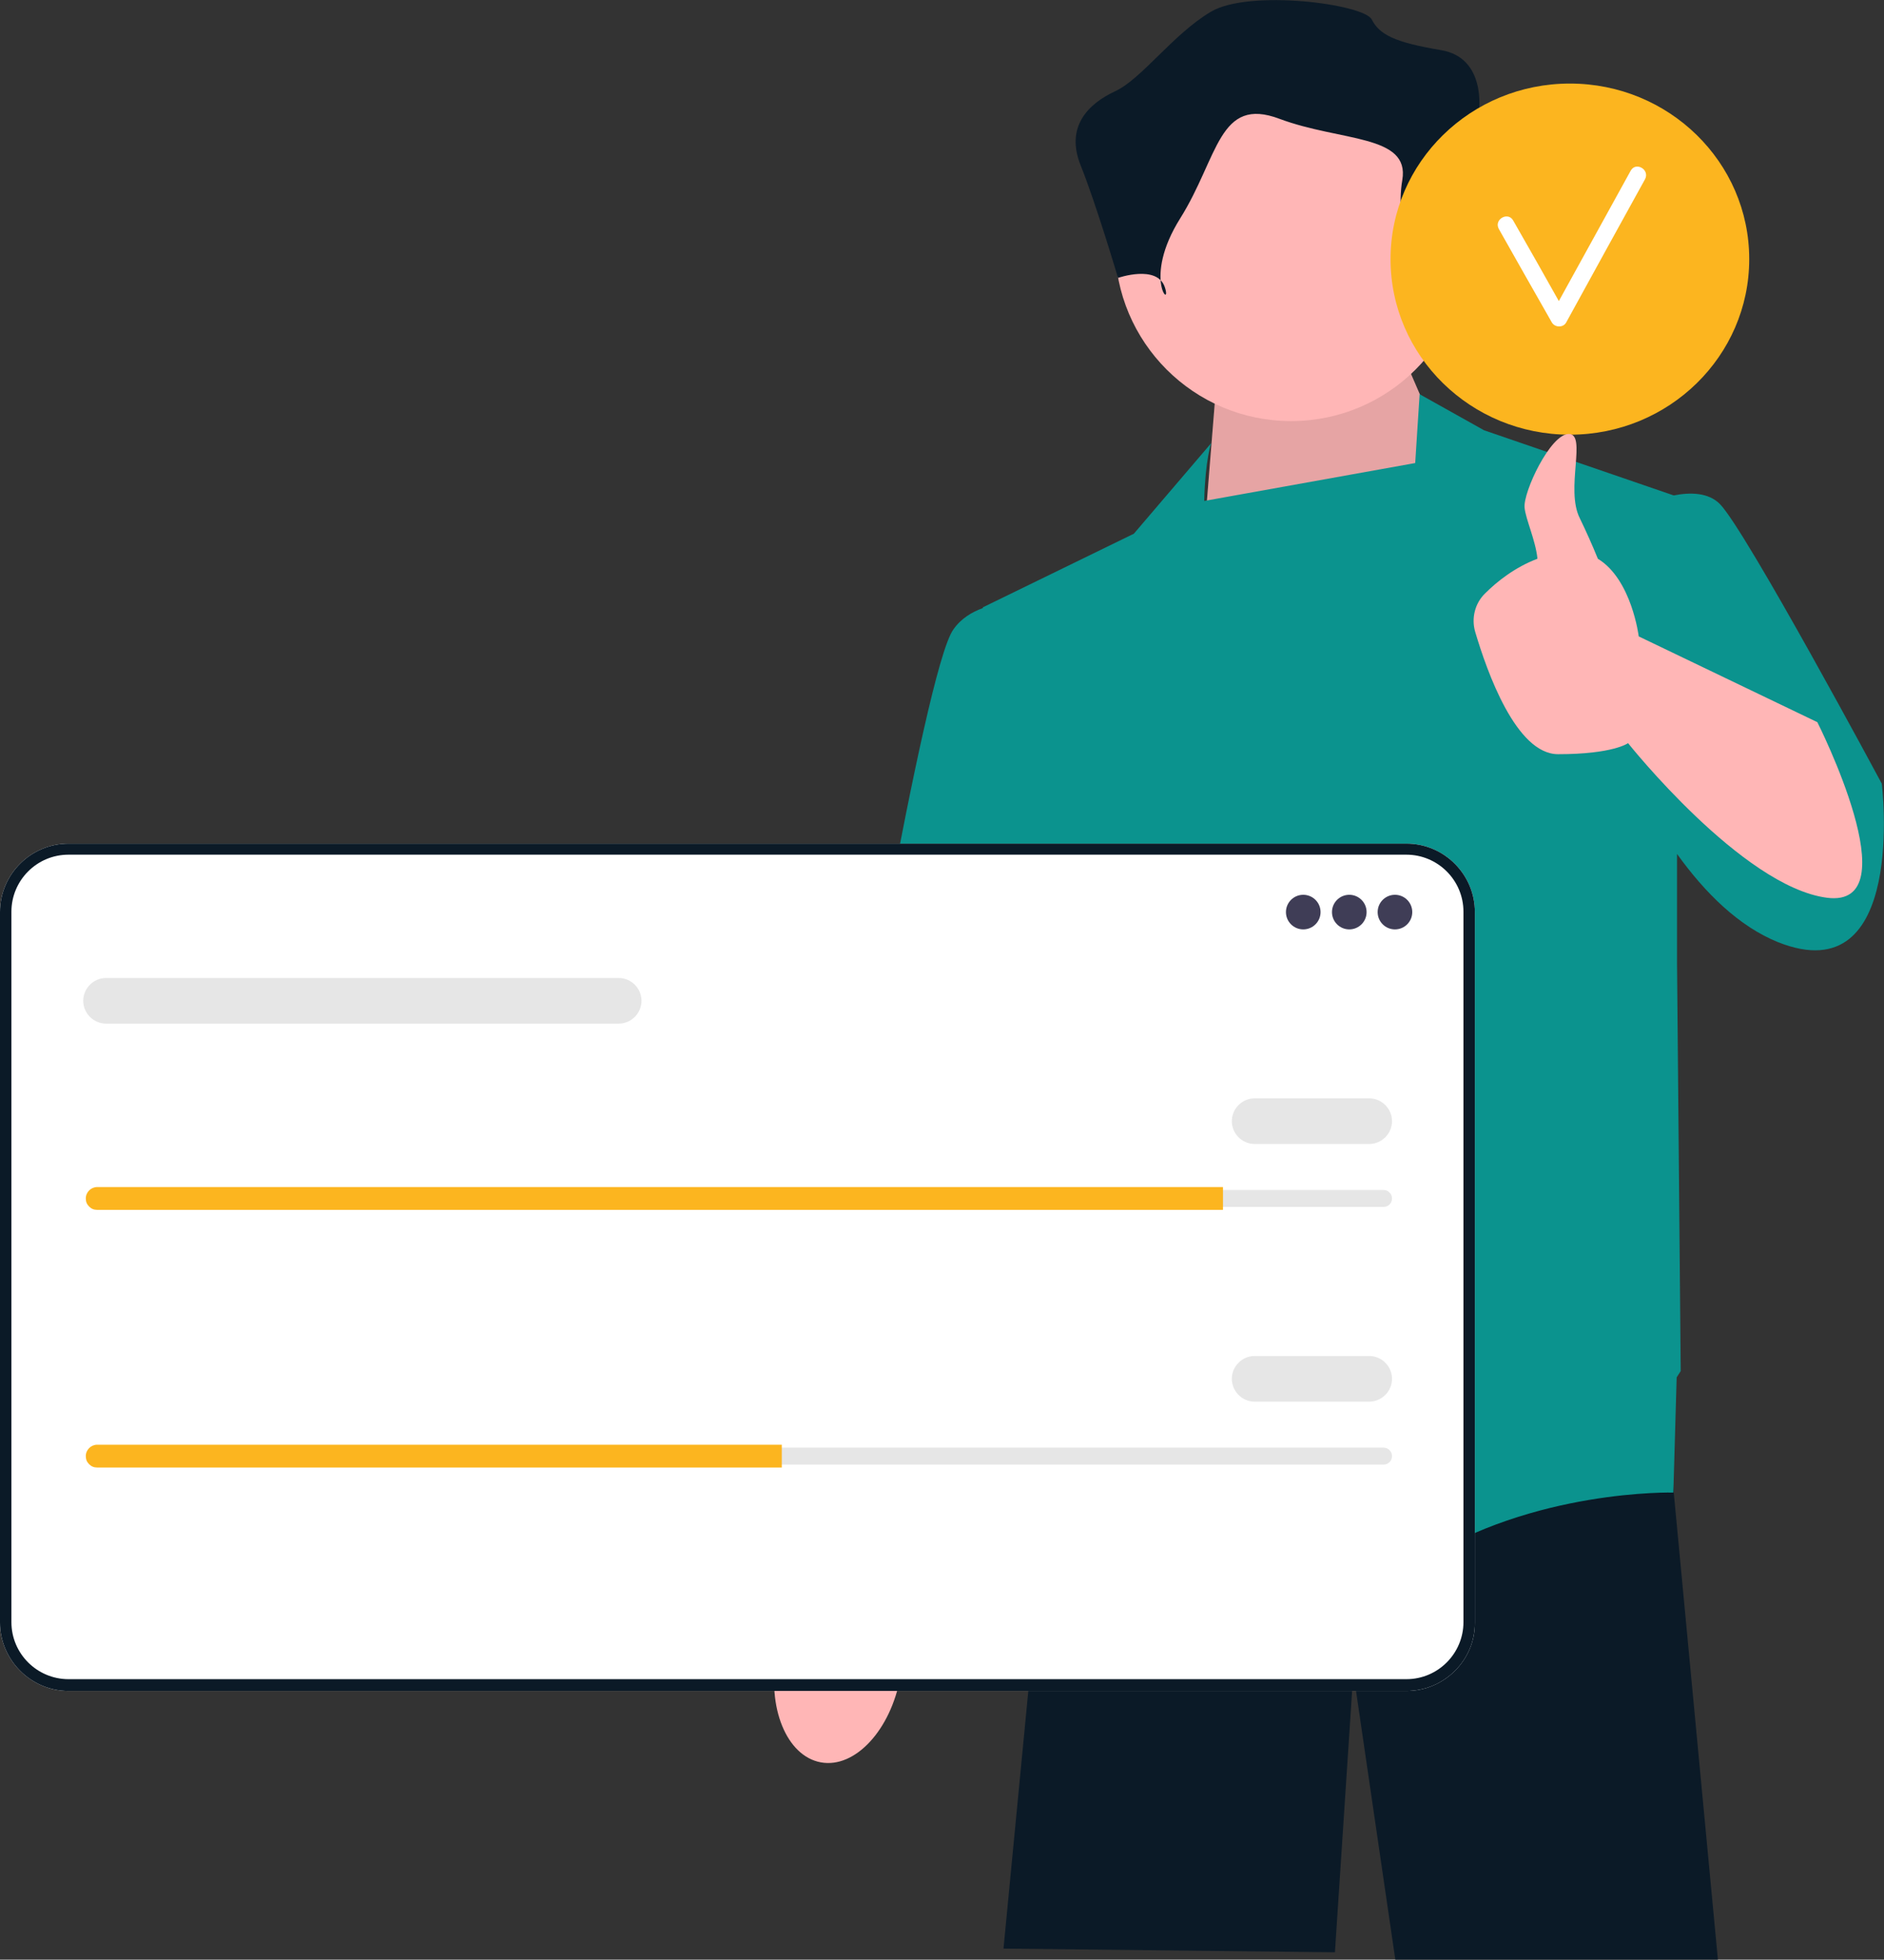 <svg width="427" height="444" viewBox="0 0 427 444" fill="none" xmlns="http://www.w3.org/2000/svg">
<rect x="0" y="0" width="427" height="444" fill="#333333" stroke="none"/>
<g clip-path="url(#clip0_1329_25069)">
<path d="M379.341 337.92V338.087L389.357 444H316.243L306.728 378.951L302.555 442.332L227.438 441.498L235.45 358.352L242.211 319.74L243.212 313.902H377.338L377.505 316.071L379.341 337.92Z" fill="#0B1A27"/>
<path d="M186.042 399.3C193.804 400.717 201.9 391.961 204.07 379.868C205.071 374.531 204.738 369.444 203.402 365.274L204.571 358.269L224.518 263.948C224.518 263.948 261.242 190.56 261.242 177.883C261.242 165.124 250.643 158.869 250.643 158.869L236.287 159.036L191.216 268.952L183.12 350.179L181.785 361.354C179.114 364.774 177.028 369.444 176.026 374.781C173.773 386.874 178.28 397.882 186.042 399.3Z" fill="#FFB6B6"/>
<path d="M332.184 113.335L318.83 82.478L275.429 89.984L272.508 126.345L332.184 113.335Z" fill="#FFB6B6"/>
<path opacity="0.1" d="M332.184 113.335L318.83 82.478L275.429 89.984L272.508 126.345L332.184 113.335Z" fill="black"/>
<path d="M426.498 177.55C426.498 177.55 395.616 120.007 389.774 114.169C387.186 111.584 383.097 111.5 379.341 112.251L336.357 97.49L321.751 89.317L320.749 104.912L272.925 113.502C273.175 103.995 274.511 100.409 274.511 100.409L256.983 120.924L222.763 137.603V137.77C220.259 138.687 217.839 140.105 216.086 142.607C209.409 151.78 191.047 263.531 191.047 263.531L230.275 271.871L235.616 238.429L239.456 268.535L242.377 324.827C242.377 324.827 295.794 370.695 321.667 354.016C347.541 337.336 379.257 338.17 379.257 338.17L380.009 312.067C380.593 311.15 380.927 310.65 380.927 310.65L380.092 218.08V193.478C386.435 202.318 394.114 209.907 403.045 213.493C432.34 225.085 426.498 177.55 426.498 177.55Z" fill="#0B938E"/>
<path d="M292.622 95.405C314.656 95.405 332.518 77.557 332.518 55.541C332.518 33.526 314.656 15.678 292.622 15.678C270.588 15.678 252.727 33.526 252.727 55.541C252.727 77.557 270.588 95.405 292.622 95.405Z" fill="#FFB6B6"/>
<path d="M321.25 66.8C321.25 66.8 324.756 54.624 332.518 55.542C340.364 56.376 342.033 49.454 340.364 46.035C338.694 42.615 335.189 25.186 335.189 25.186C335.189 25.186 336.942 13.01 326.509 11.342C316.076 9.591 312.654 7.839 310.901 4.42C309.148 0.917 283.107 -2.502 274.427 2.669C265.747 7.839 258.82 17.847 252.727 20.682C246.634 23.518 241.459 28.688 244.881 37.361C248.387 46.035 253.394 62.964 253.394 62.964C253.394 62.964 262.242 59.878 263.994 65.049C265.747 70.219 258.82 63.298 267.5 49.454C276.18 35.61 276.18 21.683 290.035 26.937C303.89 32.108 319.581 30.44 317.828 40.781C315.992 51.205 321.25 66.8 321.25 66.8Z" fill="#0B1A27"/>
<path d="M318.748 383.121H15.524C7.011 383.121 0 376.116 0 367.609V206.655C0 198.065 7.011 191.144 15.524 191.144H318.748C327.344 191.144 334.272 198.149 334.272 206.655V367.609C334.355 376.116 327.344 383.121 318.748 383.121Z" fill="white"/>
<path d="M318.748 383.121H15.524C7.011 383.121 0 376.116 0 367.609V206.655C0 198.065 7.011 191.144 15.524 191.144H318.748C327.344 191.144 334.272 198.149 334.272 206.655V367.609C334.355 376.116 327.344 383.121 318.748 383.121ZM15.524 193.645C8.346 193.645 2.587 199.483 2.587 206.572V367.526C2.587 374.698 8.43 380.452 15.524 380.452H318.748C325.926 380.452 331.685 374.615 331.685 367.526V206.572C331.685 199.4 325.842 193.645 318.748 193.645H15.524Z" fill="#0B1A27"/>
<path d="M295.376 210.575C297.542 210.575 299.299 208.82 299.299 206.655C299.299 204.49 297.542 202.735 295.376 202.735C293.209 202.735 291.453 204.49 291.453 206.655C291.453 208.82 293.209 210.575 295.376 210.575Z" fill="#3F3D56"/>
<path d="M305.809 210.575C307.976 210.575 309.732 208.82 309.732 206.655C309.732 204.49 307.976 202.735 305.809 202.735C303.643 202.735 301.887 204.49 301.887 206.655C301.887 208.82 303.643 210.575 305.809 210.575Z" fill="#3F3D56"/>
<path d="M316.161 210.575C318.328 210.575 320.084 208.82 320.084 206.655C320.084 204.49 318.328 202.735 316.161 202.735C313.995 202.735 312.238 204.49 312.238 206.655C312.238 208.82 313.995 210.575 316.161 210.575Z" fill="#3F3D56"/>
<path d="M22.033 269.619C20.948 269.619 20.113 270.453 20.113 271.537C20.113 272.038 20.28 272.538 20.698 272.872C21.031 273.289 21.532 273.455 22.116 273.455H313.571C314.656 273.455 315.491 272.621 315.491 271.537C315.491 271.037 315.324 270.537 314.907 270.203C314.573 269.786 314.072 269.619 313.488 269.619H22.033Z" fill="#E6E6E6"/>
<path d="M277.181 268.952V274.123H22.033C21.282 274.123 20.697 273.872 20.197 273.372C19.696 272.872 19.445 272.288 19.445 271.537C19.445 270.12 20.614 268.952 22.033 268.952H277.181Z" fill="#FCB51F"/>
<path d="M310.319 259.195H284.362C281.524 259.195 279.188 256.86 279.188 254.024C279.188 251.189 281.524 248.854 284.362 248.854H310.319C313.157 248.854 315.494 251.189 315.494 254.024C315.494 256.86 313.157 259.195 310.319 259.195Z" fill="#E6E6E6"/>
<path d="M140.219 231.924H24.038C21.2 231.924 18.863 229.589 18.863 226.754C18.863 223.918 21.2 221.583 24.038 221.583H140.219C143.057 221.583 145.394 223.918 145.394 226.754C145.394 229.589 143.057 231.924 140.219 231.924Z" fill="#E6E6E6"/>
<path d="M22.033 327.996C20.948 327.996 20.113 328.83 20.113 329.914C20.113 330.415 20.28 330.915 20.698 331.249C21.031 331.666 21.532 331.832 22.116 331.832H313.571C314.656 331.832 315.491 330.998 315.491 329.914C315.491 329.414 315.324 328.913 314.907 328.58C314.573 328.163 314.072 327.996 313.488 327.996H22.033Z" fill="#E6E6E6"/>
<path d="M177.192 327.329V332.5H22.033C21.282 332.5 20.697 332.249 20.197 331.749C19.696 331.249 19.445 330.665 19.445 329.914C19.445 328.497 20.614 327.329 22.033 327.329H177.192Z" fill="#FCB51F"/>
<path d="M310.319 317.572H284.362C281.524 317.572 279.188 315.236 279.188 312.401C279.188 309.566 281.524 307.23 284.362 307.23H310.319C313.157 307.23 315.494 309.566 315.494 312.401C315.494 315.236 313.157 317.572 310.319 317.572Z" fill="#E6E6E6"/>
<path d="M355.807 98.49C378.256 98.49 396.454 80.68 396.454 58.711C396.454 36.741 378.256 18.931 355.807 18.931C333.358 18.931 315.16 36.741 315.16 58.711C315.16 80.68 333.358 98.49 355.807 98.49Z" fill="#FCB51F"/>
<path d="M369.578 38.696C364.153 48.537 358.728 58.377 353.303 68.218C349.881 62.13 346.459 56.042 342.954 49.954C341.785 47.869 338.53 49.704 339.698 51.872C343.705 58.961 347.711 66.05 351.717 73.055C352.385 74.222 354.305 74.306 354.972 73.055C360.898 62.214 366.908 51.372 372.834 40.614C374.002 38.446 370.747 36.528 369.578 38.696Z" fill="white"/>
<path d="M411.891 163.623L371.411 144.191C371.411 144.191 369.826 131.265 362.147 126.595C360.895 123.509 359.393 120.173 358.057 117.421C354.719 110.833 359.727 98.324 355.553 98.324C351.38 98.324 345.204 111.5 345.538 115.003C345.788 117.672 348.042 122.425 348.459 126.595C343.368 128.513 339.278 131.765 336.607 134.434C334.27 136.686 333.435 140.105 334.354 143.191C337.024 152.198 343.618 170.878 353.133 170.878C365.652 170.878 368.991 168.376 368.991 168.376C368.991 168.376 394.865 200.901 414.061 203.403C433.258 205.904 411.891 163.623 411.891 163.623Z" fill="#FFB6B6"/>
</g>
<defs>
<clipPath id="clip0_1329_25069">
<rect width="427" height="444" fill="white"/>
</clipPath>
</defs>
</svg>
